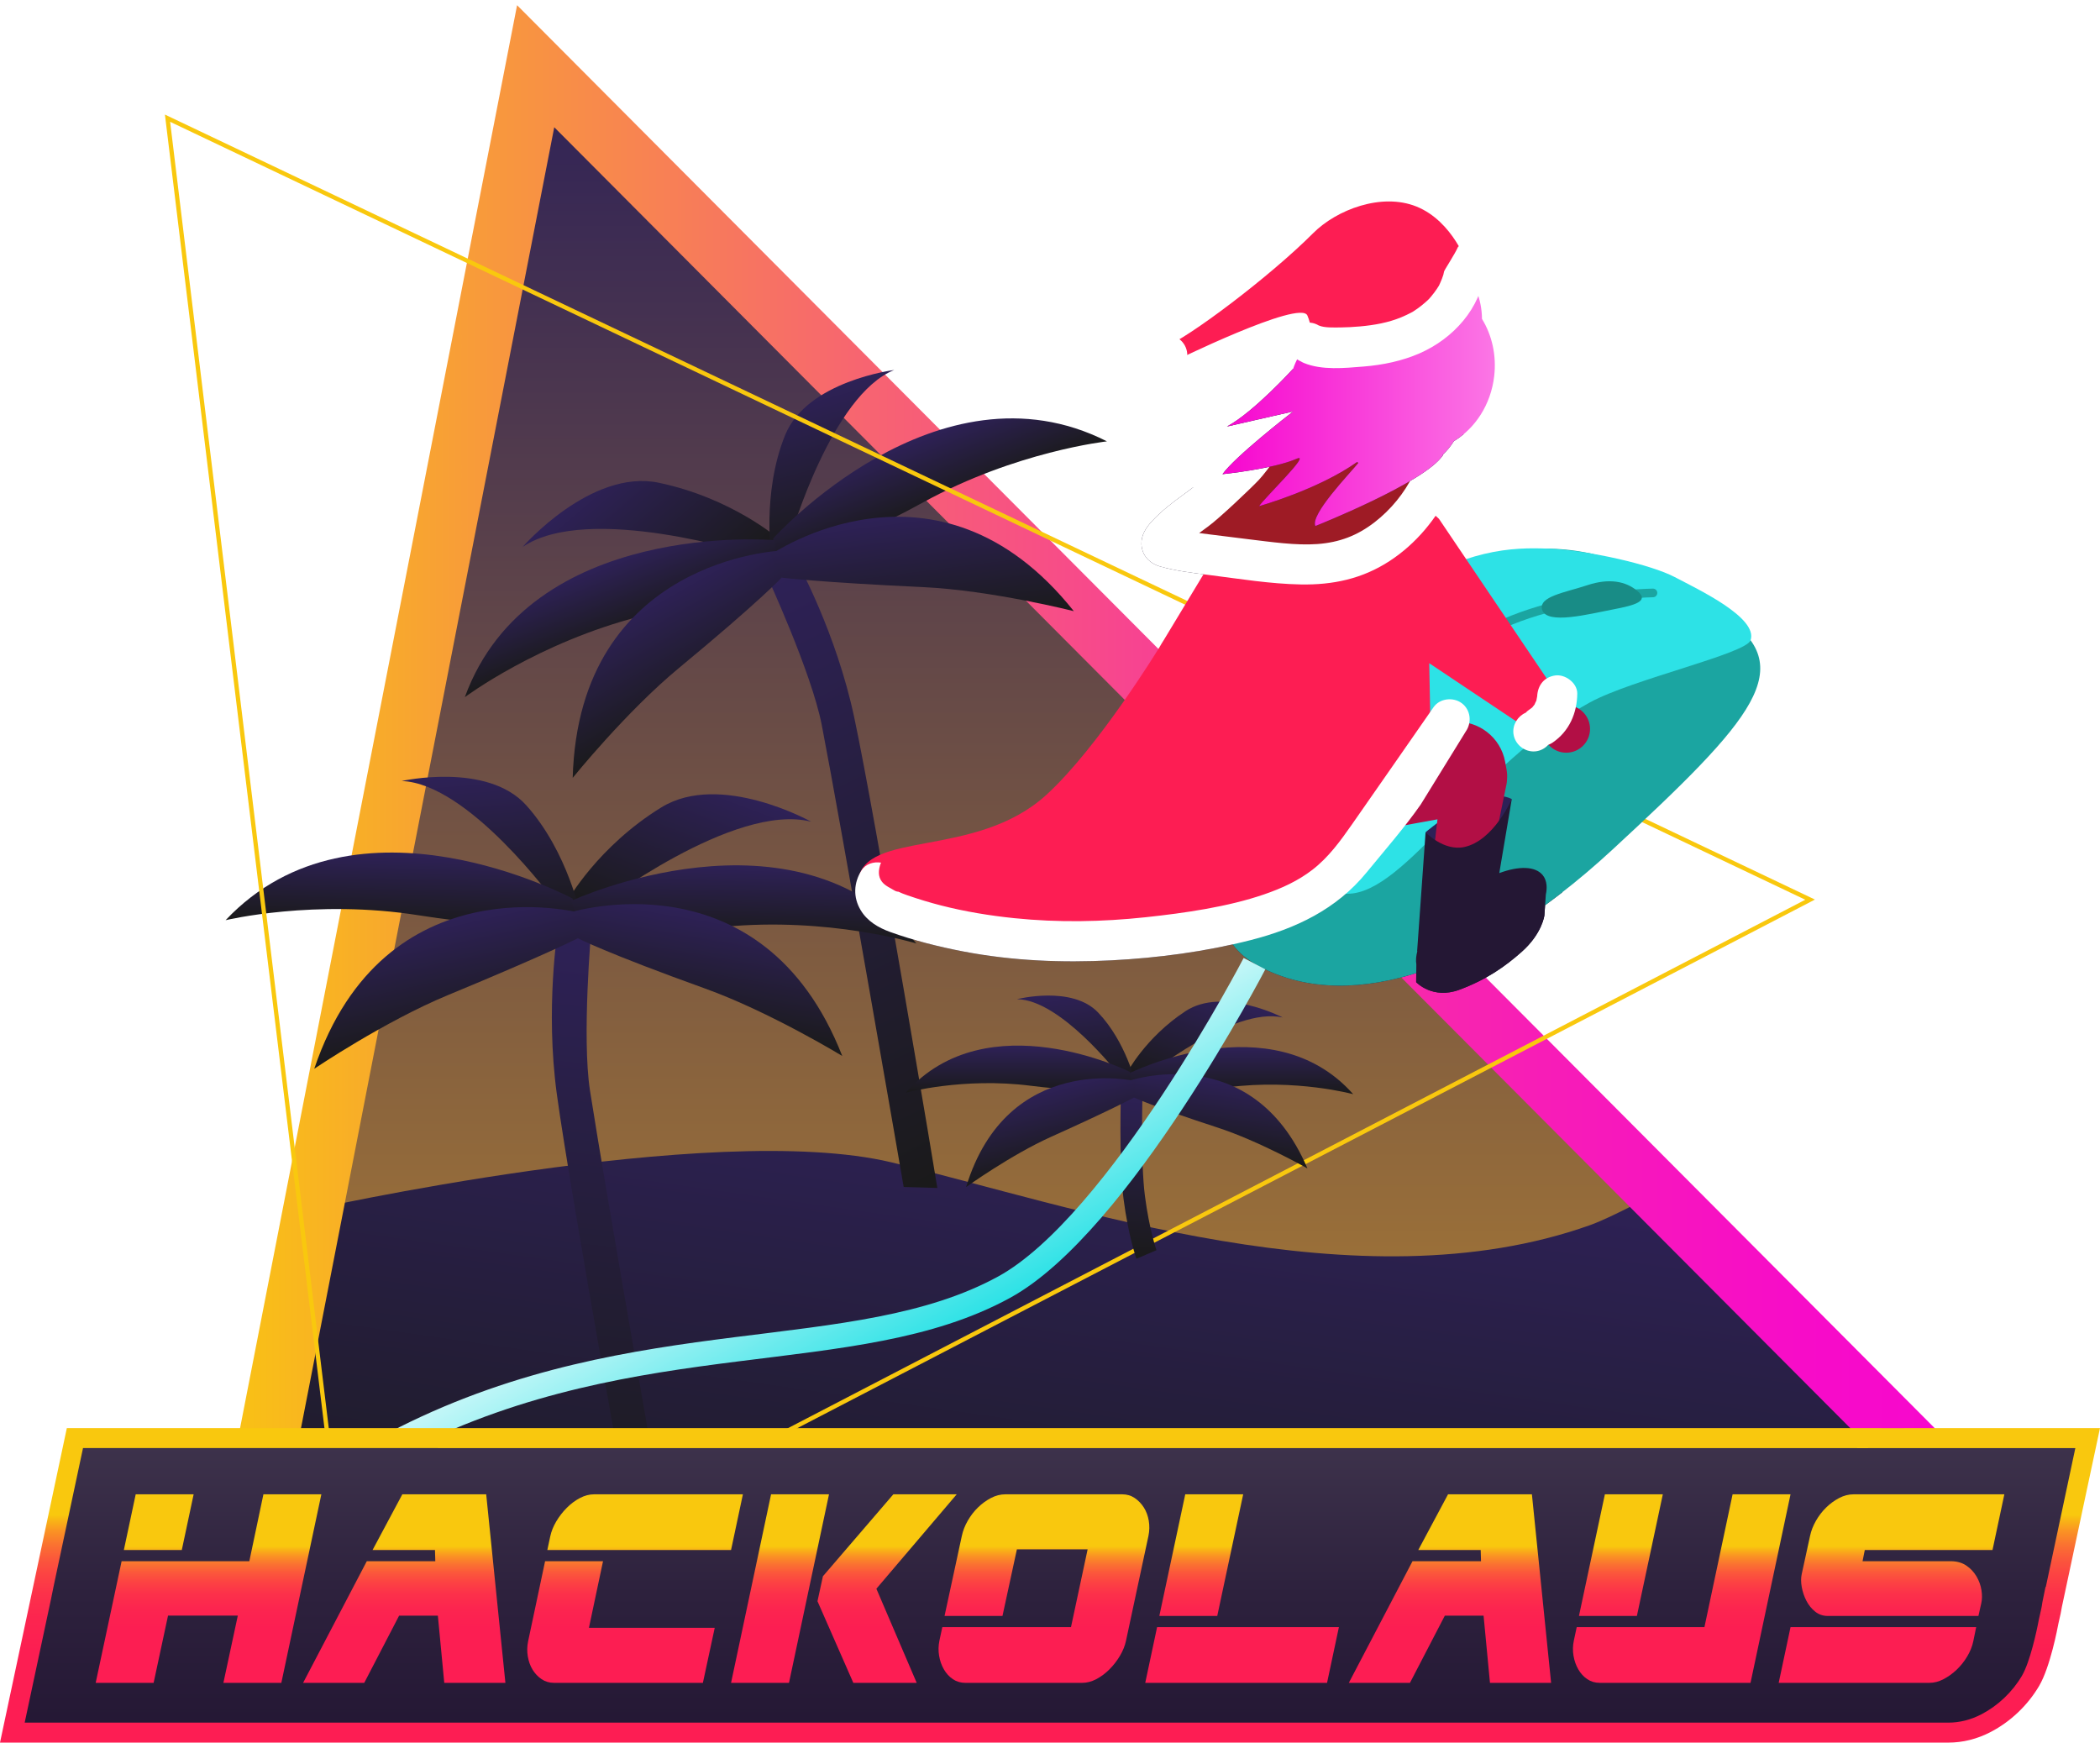 <?xml version="1.0" encoding="UTF-8"?><svg id="Ebene_1" xmlns="http://www.w3.org/2000/svg" xmlns:xlink="http://www.w3.org/1999/xlink" viewBox="0 0 1528.639 1268.49"><defs><style>.cls-1{fill:url(#Unbenannter_Verlauf_10-19);}.cls-2{fill:url(#Unbenannter_Verlauf_10-16);}.cls-3{fill:url(#Unbenannter_Verlauf_10-17);}.cls-4{fill:url(#Unbenannter_Verlauf_10-14);}.cls-5{fill:url(#Unbenannter_Verlauf_10-15);}.cls-6{fill:url(#Unbenannter_Verlauf_10-18);}.cls-7{fill:url(#Unbenannter_Verlauf_10-10);}.cls-8{fill:url(#Unbenannter_Verlauf_10-13);}.cls-9{fill:url(#Unbenannter_Verlauf_10-12);}.cls-10{fill:url(#Unbenannter_Verlauf_10-11);}.cls-11{fill:url(#Unbenannter_Verlauf_10-21);}.cls-12{fill:url(#Unbenannter_Verlauf_10-22);}.cls-13{fill:url(#Unbenannter_Verlauf_10-20);}.cls-14{filter:url(#outer-glow-10);}.cls-14,.cls-15,.cls-16{fill:#241734;}.cls-17{fill:url(#Unbenannter_Verlauf_10-9);}.cls-18{fill:url(#Unbenannter_Verlauf_10-6);}.cls-19{fill:url(#Unbenannter_Verlauf_10-5);}.cls-20{fill:url(#Unbenannter_Verlauf_10-3);}.cls-21{fill:url(#Unbenannter_Verlauf_10-2);}.cls-22{fill:url(#Unbenannter_Verlauf_10-4);}.cls-23{fill:url(#Unbenannter_Verlauf_10-8);}.cls-24{fill:url(#Unbenannter_Verlauf_10-7);}.cls-25{fill:url(#Unbenannter_Verlauf_3-10);}.cls-15{filter:url(#outer-glow-7);}.cls-26{fill:#9e1b25;filter:url(#outer-glow-9);}.cls-27{filter:url(#outer-glow-8);}.cls-27,.cls-28{fill:#fd1d53;}.cls-29{fill:#f2f2f2;}.cls-30{fill:#fff;}.cls-31{fill:#b20f45;}.cls-32{fill:#188c86;}.cls-33{fill:#1ba5a1;}.cls-34{fill:#2de2e6;}.cls-35{fill:#2e2157;}.cls-36{stroke:url(#Unbenannter_Verlauf_38);stroke-width:17.809px;}.cls-36,.cls-37,.cls-38{fill:none;stroke-miterlimit:10;}.cls-37{stroke:url(#Unbenannter_Verlauf_23);stroke-width:43.534px;}.cls-39{fill:url(#Unbenannter_Verlauf_3-4);}.cls-40{fill:url(#Unbenannter_Verlauf_3-3);}.cls-41{fill:url(#Unbenannter_Verlauf_3-2);}.cls-42{fill:url(#Unbenannter_Verlauf_3-8);}.cls-43{fill:url(#Unbenannter_Verlauf_3-7);}.cls-44{fill:url(#Unbenannter_Verlauf_3-6);}.cls-45{fill:url(#Unbenannter_Verlauf_3-5);}.cls-46{fill:url(#Unbenannter_Verlauf_3-9);}.cls-47{fill:url(#Unbenannter_Verlauf_76);}.cls-48{fill:url(#Unbenannter_Verlauf_10);}.cls-49{fill:url(#Unbenannter_Verlauf_26);}.cls-50{fill:url(#Unbenannter_Verlauf_44);}.cls-38{filter:url(#outer-glow-6);stroke:#f9c80e;stroke-width:3.125px;}.cls-51{fill:url(#Unbenannter_Verlauf_3);}</style><linearGradient id="Unbenannter_Verlauf_26" x1="786.509" y1="1189.657" x2="786.509" y2="48.2" gradientUnits="userSpaceOnUse"><stop offset="0" stop-color="#bc882f"/><stop offset="1" stop-color="#2e2157"/></linearGradient><linearGradient id="Unbenannter_Verlauf_10" x1="769.017" y1="1275.363" x2="835.426" y2="809.437" gradientUnits="userSpaceOnUse"><stop offset="0" stop-color="#1a1a1a"/><stop offset="1" stop-color="#2e2157"/></linearGradient><linearGradient id="Unbenannter_Verlauf_23" x1="140.758" y1="608.986" x2="1453.119" y2="608.986" gradientUnits="userSpaceOnUse"><stop offset="0" stop-color="#f9c80e"/><stop offset=".168" stop-color="#f8983d"/><stop offset=".373" stop-color="#f76471"/><stop offset=".566" stop-color="#f73b99"/><stop offset=".741" stop-color="#f71eb6"/><stop offset=".891" stop-color="#f70cc8"/><stop offset="1" stop-color="#f706cf"/></linearGradient><linearGradient id="Unbenannter_Verlauf_10-2" x1="-2052.594" y1="1224.784" x2="-1987.958" y2="771.3" gradientTransform="translate(-1408.47 214.761) rotate(163.075) scale(.9 -1)" xlink:href="#Unbenannter_Verlauf_10"/><linearGradient id="Unbenannter_Verlauf_10-3" x1="-2337.198" y1="1313.567" x2="-2320.586" y2="1197.015" gradientTransform="translate(-2165.815 584.461) rotate(147.558) scale(1 -1)" xlink:href="#Unbenannter_Verlauf_10"/><linearGradient id="Unbenannter_Verlauf_10-4" x1="1888.932" y1="971.835" x2="1904.446" y2="862.992" gradientTransform="translate(-1499.293 257.473) rotate(-23.633)" xlink:href="#Unbenannter_Verlauf_10"/><linearGradient id="Unbenannter_Verlauf_10-5" x1="-2166.788" y1="910.34" x2="-2166.788" y2="857.362" gradientTransform="translate(-1664.265 317.173) rotate(158.469) scale(1 -1)" xlink:href="#Unbenannter_Verlauf_10"/><linearGradient id="Unbenannter_Verlauf_10-6" x1="1589.836" y1="912.001" x2="1589.836" y2="859.023" gradientTransform="translate(-1358.068 196.366) rotate(-21.531)" xlink:href="#Unbenannter_Verlauf_10"/><linearGradient id="Unbenannter_Verlauf_10-7" x1="1100.129" y1="1268.134" x2="1100.129" y2="1182.519" gradientTransform="translate(-1073.594 -44.673) rotate(-29.643)" xlink:href="#Unbenannter_Verlauf_10"/><linearGradient id="Unbenannter_Verlauf_10-8" x1="-2387.192" y1="593.907" x2="-2387.192" y2="508.292" gradientTransform="translate(-1767.513 171.332) rotate(172.73) scale(1 -1)" xlink:href="#Unbenannter_Verlauf_10"/><linearGradient id="Unbenannter_Verlauf_10-9" x1="-3374.662" y1="1606.382" x2="-3310.026" y2="1152.898" gradientTransform="translate(3380.715 -620.632) rotate(-2.864) scale(.9 1)" xlink:href="#Unbenannter_Verlauf_10"/><linearGradient id="Unbenannter_Verlauf_10-10" x1="-3381.382" y1="1999.504" x2="-3364.77" y2="1882.951" gradientTransform="translate(4218.5 -529.176) rotate(12.652)" xlink:href="#Unbenannter_Verlauf_10"/><linearGradient id="Unbenannter_Verlauf_10-11" x1="3025.841" y1="1489.781" x2="3041.354" y2="1380.938" gradientTransform="translate(3480.634 -611.192) rotate(-176.156) scale(1 -1)" xlink:href="#Unbenannter_Verlauf_10"/><linearGradient id="Unbenannter_Verlauf_10-12" x1="-3321.929" y1="1386.239" x2="-3321.929" y2="1333.261" gradientTransform="translate(3656.076 -610.872) rotate(1.742)" xlink:href="#Unbenannter_Verlauf_10"/><linearGradient id="Unbenannter_Verlauf_10-13" x1="2744.977" y1="1387.9" x2="2744.977" y2="1334.921" gradientTransform="translate(3327.061 -620.877) rotate(-178.258) scale(1 -1)" xlink:href="#Unbenannter_Verlauf_10"/><linearGradient id="Unbenannter_Verlauf_10-14" x1="2176.559" y1="1902.269" x2="2176.559" y2="1816.654" gradientTransform="translate(2977.78 -751.368) rotate(-170.146) scale(1 -1)" xlink:href="#Unbenannter_Verlauf_10"/><linearGradient id="Unbenannter_Verlauf_10-15" x1="-3623.97" y1="770.569" x2="-3623.97" y2="684.954" gradientTransform="translate(3703.849 -783.055) rotate(-12.52)" xlink:href="#Unbenannter_Verlauf_10"/><filter id="outer-glow-6" filterUnits="userSpaceOnUse"><feOffset dx="0" dy="0"/><feGaussianBlur result="blur" stdDeviation="4.15"/><feFlood flood-color="#edb426" flood-opacity=".87"/><feComposite in2="blur" operator="in"/><feComposite in="SourceGraphic"/></filter><linearGradient id="Unbenannter_Verlauf_10-16" x1="1138.188" y1="1003.043" x2="1155.447" y2="881.951" gradientTransform="translate(-275.53 -1.387) rotate(-4.606) scale(.9 1)" xlink:href="#Unbenannter_Verlauf_10"/><linearGradient id="Unbenannter_Verlauf_10-17" x1="433.165" y1="661.905" x2="443.918" y2="586.457" gradientTransform="translate(564.648 64.564) rotate(10.911)" xlink:href="#Unbenannter_Verlauf_10"/><linearGradient id="Unbenannter_Verlauf_10-18" x1="-990.816" y1="752.344" x2="-980.773" y2="681.887" gradientTransform="translate(-175.37 5.012) rotate(-177.898) scale(1 -1)" xlink:href="#Unbenannter_Verlauf_10"/><linearGradient id="Unbenannter_Verlauf_10-19" x1="743.094" y1="795.41" x2="743.094" y2="761.116" xlink:href="#Unbenannter_Verlauf_10"/><linearGradient id="Unbenannter_Verlauf_10-20" x1="-1232.659" y1="796.486" x2="-1232.659" y2="762.191" gradientTransform="translate(-329.167) rotate(-180) scale(1 -1)" xlink:href="#Unbenannter_Verlauf_10"/><linearGradient id="Unbenannter_Verlauf_10-21" x1="-1685.355" y1="730.064" x2="-1685.355" y2="674.643" gradientTransform="translate(-682.253 -119.815) rotate(-171.888) scale(1 -1)" xlink:href="#Unbenannter_Verlauf_10"/><linearGradient id="Unbenannter_Verlauf_10-22" x1="453.901" y1="1168.447" x2="453.901" y2="1113.026" gradientTransform="translate(42.518 -173.556) rotate(-14.262)" xlink:href="#Unbenannter_Verlauf_10"/><filter id="outer-glow-7" filterUnits="userSpaceOnUse"><feOffset dx="0" dy="0"/><feGaussianBlur result="blur-2" stdDeviation="16.139"/><feFlood flood-color="#000" flood-opacity=".75"/><feComposite in2="blur-2" operator="in"/><feComposite in="SourceGraphic"/></filter><filter id="outer-glow-8" filterUnits="userSpaceOnUse"><feOffset dx="0" dy="0"/><feGaussianBlur result="blur-3" stdDeviation="16.139"/><feFlood flood-color="#2d0028" flood-opacity=".87"/><feComposite in2="blur-3" operator="in"/><feComposite in="SourceGraphic"/></filter><filter id="outer-glow-9" filterUnits="userSpaceOnUse"><feOffset dx="0" dy="0"/><feGaussianBlur result="blur-4" stdDeviation="16.139"/><feFlood flood-color="#000" flood-opacity=".87"/><feComposite in2="blur-4" operator="in"/><feComposite in="SourceGraphic"/></filter><filter id="outer-glow-10" filterUnits="userSpaceOnUse"><feOffset dx="0" dy="0"/><feGaussianBlur result="blur-5" stdDeviation="16.139"/><feFlood flood-color="#000" flood-opacity=".75"/><feComposite in2="blur-5" operator="in"/><feComposite in="SourceGraphic"/></filter><linearGradient id="Unbenannter_Verlauf_44" x1="889.885" y1="279.09" x2="1088.121" y2="279.09" gradientUnits="userSpaceOnUse"><stop offset="0" stop-color="#f706cf"/><stop offset="1" stop-color="#fb76e5"/></linearGradient><linearGradient id="Unbenannter_Verlauf_38" x1="545.915" y1="1049.933" x2="480.848" y2="932.813" gradientUnits="userSpaceOnUse"><stop offset="0" stop-color="#2de2e6"/><stop offset="1" stop-color="#c6f7f8"/></linearGradient><linearGradient id="Unbenannter_Verlauf_76" x1="764.321" y1="1261.221" x2="764.321" y2="1046.818" gradientUnits="userSpaceOnUse"><stop offset="0" stop-color="#241734"/><stop offset=".47" stop-color="#2d213d"/><stop offset="1" stop-color="#3e334c"/></linearGradient><linearGradient id="Unbenannter_Verlauf_3" x1="764.32" y1="1039.547" x2="764.32" y2="1268.49" gradientUnits="userSpaceOnUse"><stop offset=".276" stop-color="#f9c80e"/><stop offset=".29" stop-color="#f9b814"/><stop offset=".327" stop-color="#fa9323"/><stop offset=".369" stop-color="#fa7330"/><stop offset=".415" stop-color="#fb583b"/><stop offset=".467" stop-color="#fc4243"/><stop offset=".527" stop-color="#fc314a"/><stop offset=".602" stop-color="#fc254f"/><stop offset=".708" stop-color="#fc1e52"/><stop offset="1" stop-color="#fd1d53"/></linearGradient><linearGradient id="Unbenannter_Verlauf_3-2" x1="151.787" y1="1087.747" x2="151.787" y2="1224.981" xlink:href="#Unbenannter_Verlauf_3"/><linearGradient id="Unbenannter_Verlauf_3-3" x1="294.265" y1="1087.747" x2="294.265" y2="1224.981" xlink:href="#Unbenannter_Verlauf_3"/><linearGradient id="Unbenannter_Verlauf_3-4" x1="462.281" y1="1087.747" x2="462.281" y2="1224.981" xlink:href="#Unbenannter_Verlauf_3"/><linearGradient id="Unbenannter_Verlauf_3-5" x1="614.283" y1="1087.747" x2="614.283" y2="1224.981" xlink:href="#Unbenannter_Verlauf_3"/><linearGradient id="Unbenannter_Verlauf_3-6" x1="759.907" y1="1087.747" x2="759.907" y2="1224.981" xlink:href="#Unbenannter_Verlauf_3"/><linearGradient id="Unbenannter_Verlauf_3-7" x1="904.132" y1="1087.747" x2="904.132" y2="1224.981" xlink:href="#Unbenannter_Verlauf_3"/><linearGradient id="Unbenannter_Verlauf_3-8" x1="1055.461" y1="1087.747" x2="1055.461" y2="1224.981" xlink:href="#Unbenannter_Verlauf_3"/><linearGradient id="Unbenannter_Verlauf_3-9" x1="1224.176" y1="1087.747" x2="1224.176" y2="1224.981" xlink:href="#Unbenannter_Verlauf_3"/><linearGradient id="Unbenannter_Verlauf_3-10" x1="1376.88" y1="1087.747" x2="1376.88" y2="1224.981" xlink:href="#Unbenannter_Verlauf_3"/></defs><polygon class="cls-49" points="167.71 1189.657 1405.308 1067.409 389.923 48.2 167.71 1189.657"/><path class="cls-48" d="m220.969,881.753s297.381-66.869,427.983-35.638c130.603,31.231,339.929,105.783,508.606,45.645,15.223-5.427,45.077-21.649,57.867-28.161l198.957,188.357-1246.672,137.701,53.259-307.904Z"/><polygon class="cls-37" points="167.71 1189.657 1405.308 1067.409 389.923 48.2 167.71 1189.657"/><path class="cls-21" d="m682.307,864.726c-.032-1.088-44.922-269.478-60.515-342.618-13.218-62.002-41.035-111.997-42.341-115.02l-22.062,10.227c.31.719,33.288,71.819,40.794,110.469,13.838,71.259,59.616,336.006,59.623,336.243l24.501.699Z"/><path class="cls-20" d="m566.525,391.992s-33.85-29.469-86.949-40.586c-49.476-10.358-99.157,46.738-99.157,46.738,47.882-32.575,167.718,5.657,167.718,5.657l18.387-11.809Z"/><path class="cls-22" d="m575.905,389.376s29.652-101.861,74.988-120.037c0,0-63.343,7.892-79.383,47.393-17.215,42.393-9.896,90.275-9.896,90.275l14.291-17.631Z"/><path class="cls-19" d="m563.824,410.436s41.018-7.785,108.285-44.822c67.268-37.037,133.67-44.34,133.67-44.34-123.373-62.598-242.956,70.662-242.956,70.662l.653,20.283"/><path class="cls-18" d="m565.115,411.713s-24.384,18.018-98.819,36.888c-74.435,18.87-127.936,58.874-127.936,58.874,47.397-129.973,225.754-114.263,225.754-114.263l1.001,18.501"/><path class="cls-24" d="m568.679,400.806s-147.347,5.597-151.801,165.427c0,0,38.815-48.137,77.267-79.924,59.186-48.926,74.823-65.84,74.823-65.84l-.289-19.663"/><path class="cls-23" d="m568.968,420.469s26.204,3.334,102.911,6.906c49.836,2.321,109.781,17.497,109.781,17.497-99.554-125.117-220.728-41.097-220.728-41.097l8.036,16.694Z"/><path class="cls-17" d="m464.396,1139.381c-.339-1.034-48.967-268.773-59.058-342.872-8.554-62.815.693-119.276.899-122.563l24.222,2.153c-.049.781-7.007,78.848-.984,117.757,11.105,71.736,57.665,336.346,57.738,336.572l-22.817,8.953Z"/><path class="cls-7" d="m413.29,655.365s21.873-39.189,68.073-67.627c43.048-26.497,109.125,10.407,109.125,10.407-56.083-14.44-155.898,62.106-155.898,62.106l-21.3-4.887Z"/><path class="cls-10" d="m403.578,656.08s-62.388-85.807-111.2-87.56c0,0,62.274-14.02,90.741,17.718,30.551,34.061,39.876,81.594,39.876,81.594l-19.417-11.751Z"/><path class="cls-9" d="m422.076,671.806s-41.231,6.562-117.066-5.514c-75.835-12.075-140.788,3.534-140.788,3.534,94.894-100.671,252.531-15.768,252.531-15.768l6.253,19.307"/><path class="cls-8" d="m421.293,673.444s29.044,8.699,105.472,1.253c76.428-7.445,140.313,12.082,140.313,12.082-88.602-106.25-251.107-31.082-251.107-31.082l5.322,17.747"/><path class="cls-4" d="m414.247,664.388s140.54-44.62,198.844,104.263c0,0-52.82-32.153-99.763-49.044-72.255-25.998-92.696-36.619-92.696-36.619l-6.385-18.6"/><path class="cls-5" d="m420.632,682.988s-23.528,12.008-94.495,41.34c-46.107,19.056-97.374,53.632-97.374,53.632,51.315-151.434,193.778-113.401,193.778-113.401l-1.909,18.429Z"/><polygon class="cls-38" points="257.879 1205.326 1317.628 654.875 121.948 86.035 257.879 1205.326"/><path class="cls-2" d="m827.248,916.277c-.239-.663-5.904-16.548-9.407-43.644-3.468-26.826-1.898-77.189-1.83-79.319l15.714.917c-.016.506-1.587,50.935,1.68,76.212,3.207,24.807,8.378,39.449,8.43,39.593l-14.587,6.242Z"/><path class="cls-3" d="m820.208,781.153s13.382-25.787,42.715-45.096c27.332-17.992,70.812,4.587,70.812,4.587-36.572-8.24-99.649,43.252-99.649,43.252l-13.878-2.743Z"/><path class="cls-6" d="m813.938,781.806s-42.055-54.292-73.673-54.466c0,0,40.017-10.297,59.061,9.678,20.438,21.438,27.406,52.009,27.406,52.009l-12.794-7.221Z"/><path class="cls-1" d="m826.216,791.618s-26.549,5.057-75.853-1.264c-49.305-6.321-91.024,5.057-91.024,5.057,59.419-67.004,163.085-15.171,163.085-15.171l4.426,12.369"/><path class="cls-13" d="m825.742,792.693s18.963,5.057,68.268-1.264c49.305-6.321,91.024,5.057,91.024,5.057-59.419-67.004-163.085-15.171-163.085-15.171l3.793,11.378"/><path class="cls-11" d="m821.005,786.972s90.056-31.635,130.709,63.549c0,0-34.809-19.765-65.515-29.77-47.263-15.4-60.697-21.87-60.697-21.87l-4.497-11.909"/><path class="cls-12" d="m825.502,798.881s-14.987,8.233-60.328,28.607c-29.457,13.237-61.948,36.617-61.948,36.617,30.223-98.992,123.149-77.186,123.149-77.186l-.873,11.962Z"/><path class="cls-15" d="m868.677,354.635c-2.418,1.867-4.923,3.706-7.422,5.523-8.11,5.897-15.943,11.894-22.769,19.29-4.326,4.687-7.845,10.077-7.588,16.713.32,8.265,6.004,14.057,13.688,16.218,11.832,3.328,24.027,4.716,36.184,6.258,1.675.212,3.351.431,5.029.651l-28.193,46.685c-1.091,1.689-2.135,3.414-3.125,5.175l-.022.037.002 0s-0,0-0.0 0l-.002-.001s-44.544,73.019-82.366,107.467c-44.523,40.551-111.072,29.777-131.154,50.226.004-.011.007-.021.01-.032.11-.319.257-.615.43-.891-5.326-.884-11.234.851-14.21,5.526-5.806,9.121-6.274,19.632-.693,29.009,4.794,8.055,12.888,12.817,21.525,15.929,17.265,6.222,35.306,10.752,53.316,14.204,35.485,6.8,71.779,8.303,107.812,6.434,29.481-1.529,59.281-5.171,88.204-11.614,3.933,5.338,9.13,10.085,15.846,14.012,31.584,18.469,72.012,21.261,117.74,6.883l-.067,6.58s11.853,12.818,31.491,5.521c19.637-7.297,33.354-16.928,45.397-27.65,14.912-13.277,16.457-26.452,16.457-26.452l.513-7.411c4.157-3.018,8.335-6.161,12.529-9.419l-268.56-294.872Z"/><path class="cls-33" d="m918.033,559.855s-66.683,105.446-4.856,141.599c61.827,36.152,157.531,12.276,260.573-82.999,103.043-95.275,136.718-132.981,80.626-170.31-45.564-30.323-85.984-48.128-126.174-48.711-40.19-.583-181.796,117.582-210.17,160.421Z"/><path class="cls-34" d="m1219.041,420.044c17.049,8.996,60.851,29.561,55.249,46.014-3.361,9.872-85.863,28.309-116.874,45.19-82.698,45.015-133.991,139.131-176.338,139.328-42.346.197-78.232-19.495-78.66-42.255-.428-22.76,49.328-136.001,112.474-175.719,52.1-32.77,84.559-34.474,113.31-33.167,28.75,1.306,73.677,11.555,90.839,20.61Z"/><path class="cls-33" d="m1050.518,487.046c-.751,0-1.504-.267-2.106-.809-1.291-1.164-1.394-3.153-.23-4.445,24.478-27.16,65.399-40.211,95.417-46.376,32.319-6.639,59.338-6.952,59.608-6.954h.029c1.724,0,3.131,1.39,3.146,3.118.015,1.738-1.381,3.159-3.118,3.176-1.051.009-105.598,1.534-150.405,51.25-.622.689-1.478,1.04-2.339,1.04Z"/><path class="cls-32" d="m1122.55,443.799c3.248,11.319,34.51,3.043,51.399-.138,16.889-3.181,26.531-6.18,18.083-13.364-8.448-7.184-20.548-9.635-36.658-4.298-16.11,5.337-35.592,8.155-32.824,17.8Z"/><path class="cls-35" d="m1037.709,605.812s40.846-35.404,62.744-24.174c0,0-10.273,35.701-30.665,40.029-19.747,4.192-32.079-15.856-32.079-15.856Z"/><circle class="cls-31" cx="1140.109" cy="530.601" r="17.311"/><path class="cls-31" d="m1096.677,560.318l-1.043-5.735c-3.261-17.931-19.547-30.495-37.719-29.099l-100.109,7.694c-5.281.406-9.434,4.677-9.694,9.966v0c-1.798,36.689,31.043,65.489,67.183,58.917l31.092-5.654-5.456,46.538c-1.289,10.997,6.58,20.957,17.577,22.246,10.282,1.205,19.79-5.616,21.944-15.741l16.157-78.517c.249-1.172.359-2.214.354-3.155.25-2.431.172-4.936-.287-7.462Z"/><path class="cls-27" d="m1129.747,499.621l-82.29-121.944s-40.095-38.076-69.815-41.561c-28.994-3.399-56.083,9.932-71.637,32.352l-.001-.012-.079.131c-1.743,2.523-3.335,5.162-4.772,7.903l-54.038,89.483c-1.091,1.689-2.135,3.414-3.125,5.175l-.023.037.002 0q-.001,0-.001 0l-.002-.001s-44.544,73.019-82.366,107.467c-51.517,46.921-132.536,25.118-136.921,62.488-4.331,36.91,107.312,43.064,214.968,40.229,117.976-3.106,192.625-94.805,192.493-117.545-.042-7.245,9.324-24.972,9.324-24.972l-1.099-56.092,71.499,47.798s16.266-.625,19.521-8.889c5.839-14.824-1.64-22.049-1.64-22.049Z"/><path class="cls-16" d="m1125.734,644.1l.006-.086-.014.008c-.283-2.624-1.141-4.948-2.652-6.861-5.349-6.77-17.479-6.912-31.715-1.612l9.095-53.911s-13.053,30.35-34.621,34.94c-15.002,3.193-28.123-10.766-28.123-10.766l-6.155,86.571.165-.037c-.953,3.535-1.217,6.799-.737,9.664l-.131,12.906s11.853,12.818,31.491,5.521c19.637-7.297,33.354-16.928,45.397-27.65,14.912-13.277,16.457-26.452,16.457-26.452l1.049-15.163c.548-2.532.713-4.904.489-7.073Z"/><path class="cls-30" d="m1064.082,511.892c-6.164-4.647-16.024-3.639-20.57,2.893-19.795,28.444-39.525,56.934-59.388,85.33-8.445,12.073-17.081,24.014-28.839,33.056-10.423,8.016-22.077,13.399-35.257,17.925-26.149,8.98-57.38,13.51-86.058,16.582-31.822,3.409-63.706,3.963-95.574.691-18.023-1.85-36.027-4.808-53.585-9.316-7.961-2.044-16.27-4.555-24.189-7.309-2.372-.825-4.811-1.728-6.65-2.658-.975-.027-1.999-.322-2.995-.945-2.852-1.783-6.608-3.225-9-6.324-3.011-3.902-2.547-8.563-1.028-12.973.11-.319.256-.615.43-.891-5.326-.884-11.234.852-14.21,5.526-5.806,9.121-6.274,19.632-.693,29.009,4.794,8.055,12.888,12.817,21.525,15.929,17.265,6.222,35.306,10.752,53.316,14.203,35.485,6.8,71.779,8.303,107.811,6.434,33.891-1.758,68.206-6.304,101.122-14.694,32.922-8.391,62.569-22.442,84.45-49.201,12.808-15.664,27.956-32.987,39.505-49.582l32.771-53.117c4.53-6.508,3.605-15.671-2.893-20.57Z"/><path class="cls-30" d="m1132.049,491.686c-8.225,1.204-12.683,7.293-13.095,15.066-.024.156-.058.363-.114.683-.158.89-.352,1.782-.513,2.672-.015.025-.027.041-.043.07-.44.752-.92,1.848-1.237,2.658-.475.617-.977,1.212-1.451,1.829-.096.124-.174.23-.241.322-.016.01-.026.015-.043.026-.828.546-1.597,1.22-2.423,1.778-.843.569-1.598,1.247-2.273,1.998-5.735,2.469-9.625,8.567-8.976,15.001.8,7.924,8.161,13.937,16.086,13.137,3.64-.367,6.875-2.147,9.237-4.722,1.102-.425,2.183-.969,3.22-1.67,12.07-8.152,17.849-21.49,17.952-35.712.056-7.708-8.817-14.201-16.086-13.137Z"/><path class="cls-26" d="m1044.636,316.678s-20.771,1.26-29.488,8.601c-12.169-4.485-27.134-7.307-41.385-9.065-.778-8.59-6.598-19.218-6.598-19.218,0,0-4.921.301-10.973,1.452-2.328-1.443-4.99-2.428-7.89-2.768-10.573-1.24-20.149,6.327-21.389,16.9-.343,2.923.008,5.762.889,8.378-6.364,5.259-13.534,13.905-23.604,27.7-10.28,14.082-60.795,33.878-53.54,41.98,9.917,11.075,78.17,23.21,104.532,21.605,33.537-2.041,82.767-36.267,85.489-59.488.092-.788.133-1.558.133-2.314,5.105-3.207,10.296-7.544,10.493-12.007.392-8.862-6.669-21.754-6.669-21.754Z"/><circle class="cls-29" cx="849.669" cy="257.755" r="11.532"/><path class="cls-30" d="m1050.408,331.215c-6.476,5.349-18.352,7.623-21.841,14.778-6.286,12.892-16.073,24.937-27.875,34.092-12.684,9.839-25.794,14.781-41.767,15.942-15.673,1.139-33.665-1.528-50.185-3.512-9.552-1.147-19.097-2.357-28.642-3.57-2.4-.305-4.801-.605-7.2-.921,2.171-1.63,4.369-3.224,6.565-4.82,8.018-5.83,31.068-27.693,36.799-33.773,7.226-7.665,20.062-27.152,22.667-29.296,6.123-5.04,5.483-13.191,2.418-20.628-4.635-11.245-14.483-7.476-20.627-2.418-6.429,5.292-37.531,43.538-39.993,46.498-4.894,5.886-12.236,11.308-19.473,16.571-8.11,5.897-15.943,11.894-22.769,19.29-4.326,4.687-7.845,10.077-7.588,16.713.32,8.265,6.004,14.057,13.687,16.218,11.832,3.328,24.027,4.716,36.184,6.257,21.863,2.772,43.977,6.39,66.045,6.797,23.465.433,44.722-4.068,64.57-16.961,19.325-12.553,34.355-30.818,44.404-51.425,3.476-7.129,4.869-34.296-5.38-25.832Z"/><path class="cls-14" d="m1065.338,316.106l-6.981-42.879-117.063-4.735c-.003.009-.006.017-.009.026l-.049-.028s-28.54,31.464-48.092,41.991l47.891-10.912c.015.048.03.096.046.143-3.567,2.76-41.804,32.47-51.196,45.444,0,0,37.038-3.752,53.926-11.188,11.461-5.047-23.669,28.739-27.317,34.488,0,0,42.995-12.035,71.357-32.142.309.207.614.42.928.621-6.174,7.678-35.283,37.657-31.298,45.978,0,0,80.386-31.912,92.927-51.697l-.241-.139c3.092-2.926,5.82-6.251,8.097-9.905,2.472-1.487,4.828-3.195,7.074-5.066Z"/><path class="cls-50" d="m1078.775,232.151c-.228-28.52-21.644-53.08-50.706-56.487-31.489-3.692-60.008,18.842-63.7,50.331-.584,4.985-.507,9.894.154,14.643-10.756,5.965-19.202,15.803-23.238,27.881l-.049-.028s-28.54,31.464-48.092,41.991l47.891-10.912c.015.048.03.096.046.143-3.567,2.76-41.804,32.47-51.196,45.444,0,0,37.038-3.752,53.926-11.188,11.461-5.047-23.669,28.739-27.317,34.488,0,0,42.995-12.035,71.357-32.142.309.207.614.42.928.621-6.174,7.678-35.283,37.657-31.298,45.978,0,0,80.386-31.912,92.927-51.697l-.241-.139c3.092-2.926,5.82-6.251,8.097-9.905,15.497-9.318,26.956-26.534,29.387-47.275,1.804-15.391-1.683-30.039-8.876-41.746Z"/><path class="cls-28" d="m953.448,251.778s49.966,6.346,82.515-8.777c34.431-15.997,32.415-50.041,32.415-50.041,0,0-10.553-31.857-37.338-42.631-25.355-10.199-58.062,2.248-75.187,19.421-31.331,31.42-90.991,76.424-108.679,83.115l5.601,10.969s93.767-46.182,98.905-34.159c5.139,12.024,1.769,22.102,1.769,22.102Z"/><path class="cls-30" d="m1080.435,191.869c.566-7.681-5.207-14.787-12.915-15.69-.937-.11-1.866-.109-2.78-.03-.798.541-1.517,1.251-2.093,2.229-.327.555-.781.986-1.305,1.311-2.399,5.505-9.977,16.849-10.166,17.944-.052.304-.554,2.346-.476,2.201-.627,2.042-1.408,4.045-2.294,5.985-.098.214-.949,1.977-.937,2.043-.443.762-.928,1.507-1.411,2.239-1.321,1.997-2.773,3.906-4.32,5.733-.217.256-1.399,1.6-1.523,1.777-.833.845-1.723,1.642-2.61,2.426-1.818,1.606-3.716,3.121-5.689,4.534-1.094.784-2.206,1.551-3.352,2.256-.108.067-.192.119-.274.17-.119.058-.321.162-.672.35-2.49,1.334-5.026,2.544-7.638,3.623-9.344,3.859-19.388,5.684-30.006,6.645-4.707.426-10.289.706-13.962.734-5.298.04-11.769.326-15.794-1.338-.102-.042-.2-.068-.301-.108-1.712-1.034-3.644-1.737-5.721-1.98-7.882-.924-15.372,4.994-16.296,12.876-.765,6.524,3.114,12.731,8.934,15.229.718.44,1.481.852,2.331,1.203,13.109,5.421,29.653,3.693,43.481,2.575,13.893-1.123,27.925-4.015,40.739-9.615,24.427-10.677,44.696-32.852,47.478-60.08.183-1.794.015-3.562-.426-5.24Z"/><circle class="cls-30" cx="849.573" cy="258.546" r="14.686"/><path class="cls-36" d="m913.177,701.454s-98.706,189.737-182.205,235.48c-108.432,59.402-266.44,24.735-436.027,109.773-107.45,53.88-219.114,171.262-219.114,171.262"/><path class="cls-47" d="m1360.678,1046.85l.007-.032H54.537l-24.593,115.648h.087l-21.051,98.755h1409.155c9.525,0,18.834-2.342,27.663-6.958,6.509-3.401,12.597-7.765,18.099-12.977,5.471-5.184,10.286-11.155,14.206-17.816,7.737-13.146,13.123-43.028,13.123-43.028l1.697-7.549c.375-1.688.673-3.402.897-5.141l1.079-5.285h.172l24.591-115.648s-158.631.026-158.984.032Z"/><path class="cls-51" d="m1418.135,1268.49H0l48.652-228.941h1320.79l-.004.029c23.885-.007,91.631-.019,150.222-.029l8.979-.002-27.753,130.188c-.233,1.599-.523,3.187-.866,4.735l-1.669,7.42c-.493,2.689-5.902,31.536-13.983,45.266-4.186,7.114-9.391,13.643-15.472,19.405-5.983,5.67-12.622,10.428-19.731,14.143-9.88,5.165-20.319,7.784-31.03,7.784Zm-1400.173-14.539h1400.173c8.34,0,16.514-2.063,24.295-6.13,5.921-3.093,11.46-7.068,16.468-11.812,5.091-4.825,9.446-10.284,12.94-16.226,5.807-9.867,10.801-32.674,12.235-40.63l.061-.306,1.698-7.548c.32-1.441.584-2.951.779-4.471l.087-.529,2.268-11.101h.221l21.5-101.107c-33.414.005-148.573.025-149.966.03l-8.793.032.012-.065H60.424l-21.504,101.109h.004l-1.785,8.784-19.177,89.97Z"/><path class="cls-41" d="m88.529,1136.441h92.966l10.252-48.695h42.173l-29.125,137.235h-42.173l10.485-48.93h-50.793l-10.485,48.93h-42.173l18.873-88.54Zm10.252-48.695h42.173l-8.621,40.541h-42.173l8.621-40.541Z"/><path class="cls-40" d="m271.199,1128.288l21.669-40.541h61.045l13.98,137.235h-44.502l-4.66-48.93h-28.193l-25.397,48.93h-44.502l46.366-88.54h49.862l-.233-8.154h-45.434Z"/><path class="cls-39" d="m403.308,1224.981c-3.419,0-6.448-.892-9.087-2.679-2.644-1.785-4.817-4.077-6.524-6.874-1.712-2.795-2.876-6.018-3.496-9.669-.623-3.649-.546-7.34.233-11.068l12.349-58.25h42.173l-10.252,48.463h91.567l-8.62,40.077h-108.344Zm-4.893-96.694l2.097-9.786c.775-3.728,2.249-7.415,4.427-11.068,2.173-3.647,4.736-6.949,7.689-9.902,2.949-2.949,6.134-5.318,9.553-7.105,3.415-1.785,6.833-2.679,10.252-2.679h108.343l-8.62,40.541h-133.741Z"/><path class="cls-45" d="m561.277,1087.747h42.173l-29.125,137.235h-42.173l29.125-137.235Zm33.785,77.821l3.96-18.173,51.26-59.647h46.131l-58.479,68.734,29.357,68.501h-46.135l-26.095-59.414Z"/><path class="cls-44" d="m816.877,1087.747c3.414,0,6.444.894,9.087,2.679,2.639,1.787,4.852,4.077,6.641,6.872,1.783,2.797,2.988,6.022,3.61,9.671.619,3.651.544,7.338-.233,11.066l-16.309,76.19c-.779,3.728-2.253,7.421-4.426,11.068-2.178,3.651-4.74,6.953-7.689,9.902-2.953,2.953-6.14,5.322-9.553,7.107-3.42,1.787-6.837,2.679-10.253,2.679h-85.043c-3.42,0-6.448-.892-9.087-2.679-2.643-1.785-4.817-4.154-6.525-7.107-1.71-2.949-2.876-6.251-3.495-9.902-.623-3.647-.546-7.34.233-11.068l2.097-9.784h93.665l12.115-56.619h-51.492l-10.486,48.463h-42.172l12.581-58.25c.777-3.728,2.215-7.415,4.31-11.066,2.097-3.649,4.58-6.874,7.456-9.671,2.874-2.795,6.018-5.085,9.438-6.872,3.416-1.785,6.91-2.679,10.484-2.679h85.045Z"/><path class="cls-43" d="m974.613,1184.44l-8.62,40.541h-132.343l8.62-40.541h132.343Zm-130.712-8.156l18.873-88.538h42.172l-18.873,88.538h-42.172Z"/><path class="cls-42" d="m1032.395,1128.288l21.668-40.541h61.047l13.979,137.235h-44.502l-4.661-48.93h-28.191l-25.398,48.93h-44.502l46.366-88.54h49.861l-.231-8.154h-45.435Z"/><path class="cls-46" d="m1261.198,1087.747h42.172l-29.124,137.235h-109.742c-3.42,0-6.448-.892-9.087-2.679-2.643-1.785-4.817-4.154-6.525-7.107-1.71-2.949-2.876-6.251-3.495-9.902-.623-3.647-.546-7.34.233-11.068l2.097-9.784h92.966l20.504-96.694Zm-92.966,0h42.172l-18.873,88.538h-42.172l18.873-88.538Z"/><path class="cls-25" d="m1303.369,1184.44h135.137l-2.095,10.251c-.781,3.728-2.253,7.419-4.428,11.068-2.176,3.651-4.74,6.874-7.689,9.669-2.953,2.797-6.138,5.089-9.553,6.874-3.418,1.787-6.837,2.679-10.251,2.679h-109.742l8.62-40.541Zm116.498-47.999c4.505,0,8.308,1.049,11.417,3.146,3.105,2.097,5.592,4.74,7.456,7.922,1.864,3.186,3.067,6.525,3.612,10.02.542,3.495.503,6.641-.118,9.436l-2.095,9.32h-109.744c-3.418,0-6.446-1.049-9.087-3.146-2.643-2.097-4.777-4.736-6.407-7.92-1.631-3.182-2.758-6.525-3.377-10.02-.623-3.495-.623-6.641,0-9.438l6.056-27.726c.777-3.728,2.215-7.415,4.31-11.066,2.097-3.649,4.58-6.874,7.456-9.671,2.874-2.795,6.018-5.085,9.438-6.872,3.416-1.785,6.91-2.679,10.484-2.679h109.742l-8.62,40.541h-92.966l-1.631,8.154h64.073Z"/></svg>